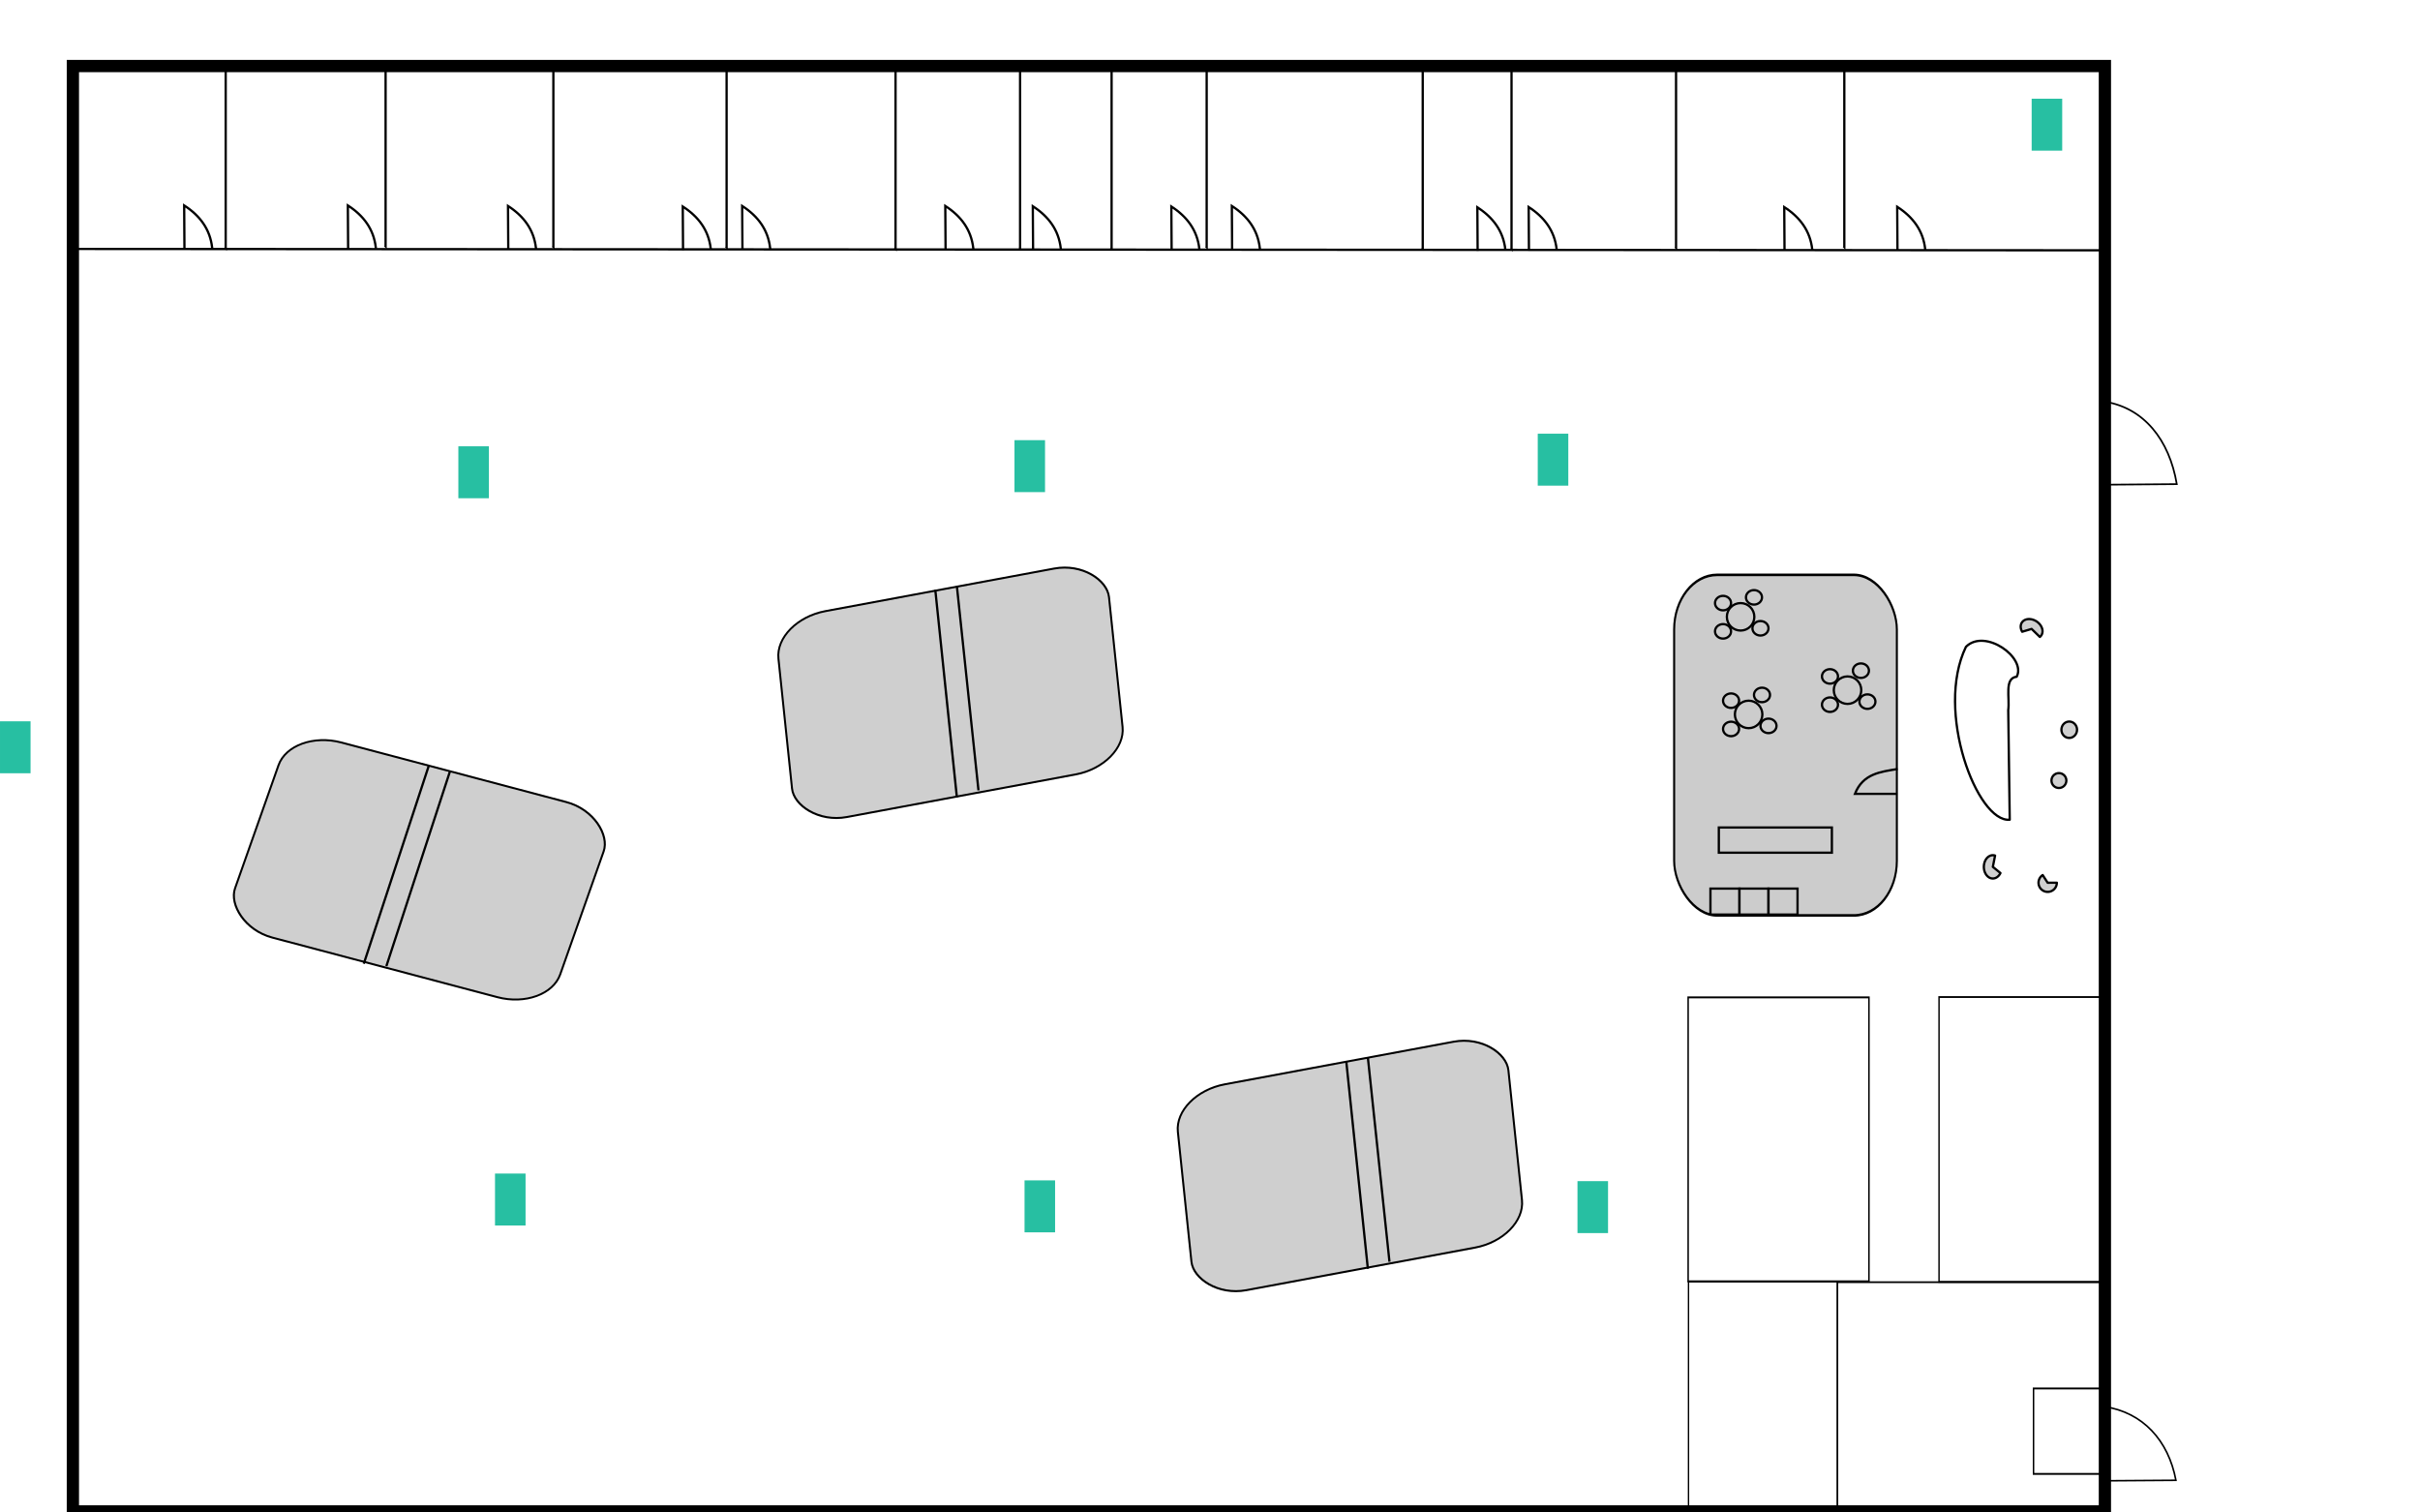 <?xml version="1.0" encoding="UTF-8" standalone="no"?>
<!-- Created with Inkscape (http://www.inkscape.org/) -->

<svg
   xmlns:dc="http://purl.org/dc/elements/1.1/"
   xmlns:cc="http://creativecommons.org/ns#"
   xmlns:rdf="http://www.w3.org/1999/02/22-rdf-syntax-ns#"
   xmlns:svg="http://www.w3.org/2000/svg"
   xmlns="http://www.w3.org/2000/svg"
   xmlns:sodipodi="http://sodipodi.sourceforge.net/DTD/sodipodi-0.dtd"
   xmlns:inkscape="http://www.inkscape.org/namespaces/inkscape"
   width="400"
   height="250"
   viewBox="0 0 105.833 66.146"
   version="1.1"
   id="svg4900"
   inkscape:version="0.92.1 15371"
   sodipodi:docname="office2.svg">
  <defs
     id="defs4894" />
  <sodipodi:namedview
     id="base"
     pagecolor="#ffffff"
     bordercolor="#666666"
     borderopacity="1.0"
     inkscape:pageopacity="0.0"
     inkscape:pageshadow="2"
     inkscape:zoom="0.98994949"
     inkscape:cx="136.24733"
     inkscape:cy="52.36297"
     inkscape:document-units="px"
     inkscape:current-layer="layer1"
     showgrid="false"
     inkscape:window-width="1920"
     inkscape:window-height="998"
     inkscape:window-x="0"
     inkscape:window-y="0"
     inkscape:window-maximized="1"
     units="px"
     fit-margin-top="0"
     fit-margin-left="0"
     fit-margin-right="0"
     fit-margin-bottom="0" />
  <g
     inkscape:label="Layer 1"
     inkscape:groupmode="layer"
     id="layer1"
     transform="translate(-6.014,-2.128)">
    <rect
       style="fill:none;stroke:#000000;stroke-width:0.536;stroke-opacity:1;stroke-miterlimit:4;stroke-dasharray:none"
       id="rect4485"
       width="88.866"
       height="63.212"
       x="9.201"
       y="5.016"
       inkscape:transform-center-x="0.71190597"
       inkscape:transform-center-y="-0.13368305" />
    <path
       style="fill:none;stroke:#000000;stroke-width:0.1;stroke-linecap:butt;stroke-linejoin:miter;stroke-miterlimit:4;stroke-dasharray:none;stroke-opacity:1"
       d="m 9.217,13.015 88.876,0.06 v 0"
       id="path4487"
       inkscape:connector-curvature="0"
       inkscape:transform-center-x="0.60687138"
       inkscape:transform-center-y="-23.710902" />
    <path
       style="fill:none;stroke:#000000;stroke-width:0.075px;stroke-linecap:butt;stroke-linejoin:miter;stroke-opacity:1"
       d="m 98.086,23.325 3.125,-0.025 v 0 c -0.328,-1.948 -1.441,-3.323 -3.132,-3.603 v 0"
       id="path4556"
       inkscape:connector-curvature="0"
       sodipodi:nodetypes="ccccc"
       inkscape:transform-center-x="-46.416516"
       inkscape:transform-center-y="-10.667019" />
    <rect
       id="rect5001-3"
       width="1.336"
       height="2.272"
       x="27.796"
       y="25.12"
       style="fill:none;stroke-width:0.265" />
    <rect
       id="rect5001-9"
       width="1.336"
       height="2.272"
       x="94.864"
       y="6.445"
       style="fill:#1abb9c;fill-opacity:0.941;stroke-width:0.265" />
    <path
       style="fill:none;stroke:#000000;stroke-width:0.071px;stroke-linecap:butt;stroke-linejoin:miter;stroke-opacity:1"
       d="m 98.039,66.888 3.134,-0.022 v 0 c -0.329,-1.743 -1.445,-2.974 -3.141,-3.224 l -0.004,0.205"
       id="path4556-1"
       inkscape:connector-curvature="0"
       sodipodi:nodetypes="ccccc"
       inkscape:transform-center-x="-46.550534"
       inkscape:transform-center-y="-9.5447694" />
    <g
       id="g5901"
       transform="matrix(0.622,0,0,0.791,37.126,14.275)">
      <rect
         inkscape:transform-center-y="30.373682"
         inkscape:transform-center-x="-70.108156"
         ry="0"
         y="55.534"
         x="79.164"
         height="12.651"
         width="18.776"
         id="rect4536"
         style="fill:none;stroke:#000000;stroke-width:0.096;stroke-miterlimit:4;stroke-dasharray:none;stroke-opacity:1" />
      <rect
         inkscape:transform-center-y="5.1381681"
         inkscape:transform-center-x="-3.4223754"
         ry="3.02"
         y="16.427"
         x="67.689"
         height="18.829"
         width="15.66"
         id="rect4577-3"
         style="fill:#cccccc;stroke:#000000;stroke-width:0.143;stroke-miterlimit:4;stroke-dasharray:none;stroke-opacity:1" />
      <rect
         style="fill:none;stroke:#000000;stroke-width:0.104;stroke-miterlimit:4;stroke-dasharray:none;stroke-opacity:1"
         y="61.41"
         x="92.958"
         height="4.724"
         width="4.938"
         id="rect5069" />
      <rect
         inkscape:transform-center-y="37.807946"
         inkscape:transform-center-x="-43.506766"
         ry="0"
         y="39.769"
         x="86.314"
         height="15.748"
         width="11.652"
         id="rect4536-2"
         style="fill:none;stroke:#000000;stroke-width:0.1;stroke-miterlimit:4;stroke-dasharray:none;stroke-opacity:1" />
      <rect
         rx="0"
         ry="1.247"
         y="55.499"
         x="68.699"
         height="12.697"
         width="10.475"
         id="rect5891"
         style="fill:none;stroke:#000000;stroke-width:0.096;stroke-miterlimit:4;stroke-dasharray:none;stroke-opacity:1" />
      <rect
         rx="0"
         ry="1.271"
         y="39.787"
         x="68.674"
         height="15.7"
         width="12.712"
         id="rect5893"
         style="fill:none;stroke:#000000;stroke-width:0.106;stroke-miterlimit:4;stroke-dasharray:none;stroke-opacity:1" />
    </g>
    <path
       style="fill:none;stroke:#000000;stroke-width:0.1;stroke-linecap:butt;stroke-linejoin:miter;stroke-miterlimit:4;stroke-dasharray:none;stroke-opacity:1"
       d="m 79.312,5.041 v 7.918 l -0.033,-0.033 v 0"
       id="path5903"
       inkscape:connector-curvature="0" />
    <path
       style="fill:none;stroke:#000000;stroke-width:0.1;stroke-linecap:butt;stroke-linejoin:miter;stroke-miterlimit:4;stroke-dasharray:none;stroke-opacity:1"
       d="m 72.117,5.049 v 7.965 l -0.033,-0.034 v 0"
       id="path5903-7"
       inkscape:connector-curvature="0" />
    <path
       style="fill:none;stroke:#000000;stroke-width:0.1;stroke-linecap:butt;stroke-linejoin:miter;stroke-miterlimit:4;stroke-dasharray:none;stroke-opacity:1"
       d="m 86.671,4.981 v 7.951 l -0.033,-0.034 v 0"
       id="path5903-0"
       inkscape:connector-curvature="0" />
    <path
       style="fill:none;stroke:#000000;stroke-width:0.1;stroke-linecap:butt;stroke-linejoin:miter;stroke-miterlimit:4;stroke-dasharray:none;stroke-opacity:1"
       d="M 68.234,5.057 V 12.975 l -0.033,-0.033 v 0"
       id="path5903-9"
       inkscape:connector-curvature="0" />
    <path
       style="fill:none;stroke:#000000;stroke-width:0.1;stroke-linecap:butt;stroke-linejoin:miter;stroke-miterlimit:4;stroke-dasharray:none;stroke-opacity:1"
       d="m 58.785,5.013 v 7.918 l -0.033,-0.033 v 0"
       id="path5903-3"
       inkscape:connector-curvature="0" />
    <path
       style="fill:none;stroke:#000000;stroke-width:0.1;stroke-linecap:butt;stroke-linejoin:miter;stroke-miterlimit:4;stroke-dasharray:none;stroke-opacity:1"
       d="m 54.627,5.057 v 7.918 l -0.033,-0.033 v 0"
       id="path5903-6"
       inkscape:connector-curvature="0" />
    <path
       style="fill:none;stroke:#000000;stroke-width:0.1;stroke-linecap:butt;stroke-linejoin:miter;stroke-miterlimit:4;stroke-dasharray:none;stroke-opacity:1"
       d="m 50.625,5.051 v 7.919 l -0.033,-0.033 v 0"
       id="path5903-06"
       inkscape:connector-curvature="0" />
    <path
       style="fill:none;stroke:#000000;stroke-width:0.101;stroke-linecap:butt;stroke-linejoin:miter;stroke-miterlimit:4;stroke-dasharray:none;stroke-opacity:1"
       d="m 45.178,4.975 v 8.028 l -0.033,-0.034 v 0"
       id="path5903-2"
       inkscape:connector-curvature="0" />
    <path
       style="fill:none;stroke:#000000;stroke-width:0.1;stroke-linecap:butt;stroke-linejoin:miter;stroke-miterlimit:4;stroke-dasharray:none;stroke-opacity:1"
       d="m 37.79,5.018 v 7.918 l -0.033,-0.033 v 0"
       id="path5903-61"
       inkscape:connector-curvature="0" />
    <path
       style="fill:none;stroke:#000000;stroke-width:0.1;stroke-linecap:butt;stroke-linejoin:miter;stroke-miterlimit:4;stroke-dasharray:none;stroke-opacity:1"
       d="m 30.214,5.002 v 7.918 l -0.033,-0.033 v 0"
       id="path5903-61-8"
       inkscape:connector-curvature="0" />
    <path
       style="fill:none;stroke:#000000;stroke-width:0.1;stroke-linecap:butt;stroke-linejoin:miter;stroke-miterlimit:4;stroke-dasharray:none;stroke-opacity:1"
       d="m 22.877,4.98 v 7.918 l -0.033,-0.033 v 0"
       id="path5903-61-7"
       inkscape:connector-curvature="0" />
    <path
       style="fill:none;stroke:#000000;stroke-width:0.1;stroke-linecap:butt;stroke-linejoin:miter;stroke-miterlimit:4;stroke-dasharray:none;stroke-opacity:1"
       d="m 15.884,5.052 v 7.918 l -0.033,-0.033 v 0"
       id="path5903-61-9"
       inkscape:connector-curvature="0" />
    <rect
       style="fill:#cccccc;fill-opacity:0.941;stroke:#000000;stroke-width:0.087;stroke-miterlimit:4;stroke-dasharray:none;stroke-opacity:1"
       id="rect5991"
       width="14.706"
       height="9.049"
       x="52.018"
       y="59.781"
       ry="1.671"
       rx="2.264"
       transform="matrix(0.983,-0.183,0.104,0.995,0,0)"
       inkscape:transform-center-x="4.3989591"
       inkscape:transform-center-y="-11.492588" />
    <rect
       style="fill:#cccccc;fill-opacity:0.941;stroke:#000000;stroke-width:0.087;stroke-miterlimit:4;stroke-dasharray:none;stroke-opacity:1"
       id="rect5991-0"
       width="14.706"
       height="9.049"
       x="36.746"
       y="36.175"
       ry="1.671"
       rx="2.264"
       transform="matrix(0.983,-0.183,0.104,0.995,0,0)"
       inkscape:transform-center-x="4.3989591"
       inkscape:transform-center-y="-11.492588" />
    <rect
       style="fill:#cccccc;fill-opacity:0.941;stroke:#000000;stroke-width:0.087;stroke-miterlimit:4;stroke-dasharray:none;stroke-opacity:1"
       id="rect5991-2"
       width="14.706"
       height="9.049"
       x="29.093"
       y="28.178"
       ry="1.671"
       rx="2.264"
       transform="matrix(0.967,0.256,-0.333,0.943,0,0)"
       inkscape:transform-center-x="-0.958355"
       inkscape:transform-center-y="-12.268332" />
    <rect
       id="rect5001-9-3"
       width="1.336"
       height="2.272"
       x="26.059"
       y="21.646"
       style="fill:#1abb9c;fill-opacity:0.941;stroke-width:0.265" />
    <rect
       id="rect5001-9-7"
       width="1.336"
       height="2.272"
       x="50.38"
       y="21.378"
       style="fill:#1abb9c;fill-opacity:0.941;stroke-width:0.265" />
    <rect
       id="rect5001-9-5"
       width="1.336"
       height="2.272"
       x="73.264"
       y="21.095"
       style="fill:#1abb9c;fill-opacity:0.941;stroke-width:0.265" />
    <rect
       id="rect5001-9-9"
       width="1.336"
       height="2.272"
       x="27.662"
       y="53.451"
       style="fill:#1abb9c;fill-opacity:0.941;stroke-width:0.265" />
    <rect
       id="rect5001-9-2"
       width="1.336"
       height="2.272"
       x="50.82"
       y="53.75"
       style="fill:#1abb9c;fill-opacity:0.941;stroke-width:0.265" />
    <rect
       id="rect5001-9-28"
       width="1.336"
       height="2.272"
       x="75.002"
       y="53.783"
       style="fill:#1abb9c;fill-opacity:0.941;stroke-width:0.265" />
    <rect
       id="rect5001-9-97"
       width="1.336"
       height="2.272"
       x="6.014"
       y="33.673"
       style="fill:#1abb9c;fill-opacity:0.941;stroke-width:0.265" />
    <path
       style="fill:none;stroke:#000000;stroke-width:0.1;stroke-linecap:butt;stroke-linejoin:miter;stroke-miterlimit:4;stroke-dasharray:none;stroke-opacity:1"
       d="m 88.996,13.075 -0.012,-1.902 c 0.689,0.444 1.132,1.037 1.223,1.843 l 0.006,0.041"
       id="path6088"
       inkscape:connector-curvature="0"
       sodipodi:nodetypes="cccc" />
    <path
       style="fill:none;stroke:#000000;stroke-width:0.1;stroke-linecap:butt;stroke-linejoin:miter;stroke-miterlimit:4;stroke-dasharray:none;stroke-opacity:1"
       d="m 84.056,13.087 -0.012,-1.902 c 0.689,0.444 1.132,1.037 1.223,1.843 l 0.006,0.041"
       id="path6088-6"
       inkscape:connector-curvature="0"
       sodipodi:nodetypes="cccc" />
    <path
       style="fill:none;stroke:#000000;stroke-width:0.1;stroke-linecap:butt;stroke-linejoin:miter;stroke-miterlimit:4;stroke-dasharray:none;stroke-opacity:1"
       d="m 72.879,13.085 -0.012,-1.902 c 0.689,0.444 1.132,1.037 1.223,1.843 l 0.006,0.041"
       id="path6088-1"
       inkscape:connector-curvature="0"
       sodipodi:nodetypes="cccc" />
    <path
       style="fill:none;stroke:#000000;stroke-width:0.1;stroke-linecap:butt;stroke-linejoin:miter;stroke-miterlimit:4;stroke-dasharray:none;stroke-opacity:1"
       d="m 70.635,13.097 -0.012,-1.902 c 0.689,0.444 1.132,1.037 1.223,1.843 l 0.006,0.041"
       id="path6088-2"
       inkscape:connector-curvature="0"
       sodipodi:nodetypes="cccc" />
    <path
       style="fill:none;stroke:#000000;stroke-width:0.1;stroke-linecap:butt;stroke-linejoin:miter;stroke-miterlimit:4;stroke-dasharray:none;stroke-opacity:1"
       d="m 59.898,13.038 -0.012,-1.902 c 0.689,0.444 1.132,1.037 1.223,1.843 l 0.006,0.041"
       id="path6088-9"
       inkscape:connector-curvature="0"
       sodipodi:nodetypes="cccc" />
    <path
       style="fill:none;stroke:#000000;stroke-width:0.1;stroke-linecap:butt;stroke-linejoin:miter;stroke-miterlimit:4;stroke-dasharray:none;stroke-opacity:1"
       d="m 57.252,13.062 -0.012,-1.902 c 0.689,0.444 1.132,1.037 1.223,1.843 l 0.006,0.041"
       id="path6088-3"
       inkscape:connector-curvature="0"
       sodipodi:nodetypes="cccc" />
    <path
       style="fill:none;stroke:#000000;stroke-width:0.1;stroke-linecap:butt;stroke-linejoin:miter;stroke-miterlimit:4;stroke-dasharray:none;stroke-opacity:1"
       d="m 51.193,13.05 -0.012,-1.902 c 0.689,0.444 1.132,1.037 1.223,1.843 l 0.006,0.041"
       id="path6088-19"
       inkscape:connector-curvature="0"
       sodipodi:nodetypes="cccc" />
    <path
       style="fill:none;stroke:#000000;stroke-width:0.1;stroke-linecap:butt;stroke-linejoin:miter;stroke-miterlimit:4;stroke-dasharray:none;stroke-opacity:1"
       d="m 47.366,13.038 -0.012,-1.902 c 0.689,0.444 1.132,1.037 1.223,1.843 l 0.006,0.041"
       id="path6088-4"
       inkscape:connector-curvature="0"
       sodipodi:nodetypes="cccc" />
    <path
       style="fill:none;stroke:#000000;stroke-width:0.1;stroke-linecap:butt;stroke-linejoin:miter;stroke-miterlimit:4;stroke-dasharray:none;stroke-opacity:1"
       d="m 38.483,13.038 -0.012,-1.902 c 0.689,0.444 1.132,1.037 1.223,1.843 l 0.006,0.041"
       id="path6088-7"
       inkscape:connector-curvature="0"
       sodipodi:nodetypes="cccc" />
    <path
       style="fill:none;stroke:#000000;stroke-width:0.1;stroke-linecap:butt;stroke-linejoin:miter;stroke-miterlimit:4;stroke-dasharray:none;stroke-opacity:1"
       d="m 35.885,13.062 -0.012,-1.902 c 0.689,0.444 1.132,1.037 1.223,1.843 l 0.006,0.041"
       id="path6088-8"
       inkscape:connector-curvature="0"
       sodipodi:nodetypes="cccc" />
    <path
       style="fill:none;stroke:#000000;stroke-width:0.1;stroke-linecap:butt;stroke-linejoin:miter;stroke-miterlimit:4;stroke-dasharray:none;stroke-opacity:1"
       d="m 28.242,13.038 -0.012,-1.902 c 0.689,0.444 1.132,1.037 1.223,1.843 l 0.006,0.041"
       id="path6088-45"
       inkscape:connector-curvature="0"
       sodipodi:nodetypes="cccc" />
    <path
       style="fill:none;stroke:#000000;stroke-width:0.1;stroke-linecap:butt;stroke-linejoin:miter;stroke-miterlimit:4;stroke-dasharray:none;stroke-opacity:1"
       d="m 21.238,13.015 -0.012,-1.902 c 0.689,0.444 1.132,1.037 1.223,1.843 l 0.006,0.041"
       id="path6088-0"
       inkscape:connector-curvature="0"
       sodipodi:nodetypes="cccc" />
    <path
       style="fill:none;stroke:#000000;stroke-width:0.1;stroke-linecap:butt;stroke-linejoin:miter;stroke-miterlimit:4;stroke-dasharray:none;stroke-opacity:1"
       d="m 14.08,13.015 -0.012,-1.902 c 0.689,0.444 1.132,1.037 1.223,1.843 l 0.006,0.041"
       id="path6088-36"
       inkscape:connector-curvature="0"
       sodipodi:nodetypes="cccc" />
    <path
       style="fill:none;stroke:#000000;stroke-width:0.1;stroke-linecap:butt;stroke-linejoin:miter;stroke-miterlimit:4;stroke-dasharray:none;stroke-opacity:1"
       d="m 46.917,27.928 0.944,9.072 v 0"
       id="path6171"
       inkscape:connector-curvature="0" />
    <path
       style="fill:none;stroke:#000000;stroke-width:0.099;stroke-linecap:butt;stroke-linejoin:miter;stroke-miterlimit:4;stroke-dasharray:none;stroke-opacity:1"
       d="m 47.861,27.763 0.944,8.93 v 0"
       id="path6171-1"
       inkscape:connector-curvature="0" />
    <path
       style="fill:none;stroke:#000000;stroke-width:0.1;stroke-linecap:butt;stroke-linejoin:miter;stroke-miterlimit:4;stroke-dasharray:none;stroke-opacity:1"
       d="m 64.89,48.545 0.944,9.072 v 0"
       id="path6171-0"
       inkscape:connector-curvature="0" />
    <path
       style="fill:none;stroke:#000000;stroke-width:0.099;stroke-linecap:butt;stroke-linejoin:miter;stroke-miterlimit:4;stroke-dasharray:none;stroke-opacity:1"
       d="m 65.835,48.379 0.944,8.93 v 0"
       id="path6171-1-6"
       inkscape:connector-curvature="0" />
    <path
       style="fill:none;stroke:#000000;stroke-width:0.1;stroke-linecap:butt;stroke-linejoin:miter;stroke-miterlimit:4;stroke-dasharray:none;stroke-opacity:1"
       d="m 24.768,35.609 -2.845,8.666 v 0"
       id="path6171-3"
       inkscape:connector-curvature="0" />
    <path
       style="fill:none;stroke:#000000;stroke-width:0.099;stroke-linecap:butt;stroke-linejoin:miter;stroke-miterlimit:4;stroke-dasharray:none;stroke-opacity:1"
       d="m 25.698,35.844 -2.787,8.536 v 0"
       id="path6171-1-2"
       inkscape:connector-curvature="0" />
    <rect
       style="fill:#cccccc;fill-opacity:0.941;stroke:#000000;stroke-width:0.1;stroke-miterlimit:4;stroke-dasharray:none;stroke-opacity:1"
       id="rect6214"
       width="4.944"
       height="1.102"
       x="81.183"
       y="38.317"
       ry="0" />
    <circle
       style="fill:#cccccc;fill-opacity:0.941;stroke:#000000;stroke-width:0.1;stroke-miterlimit:4;stroke-dasharray:none;stroke-opacity:1"
       id="path6216"
       cx="82.486"
       cy="33.372"
       r="0.601" />
    <ellipse
       style="fill:#cccccc;fill-opacity:0.941;stroke:#000000;stroke-width:0.1;stroke-miterlimit:4;stroke-dasharray:none;stroke-opacity:1"
       id="path6218"
       cx="83.071"
       cy="32.52"
       rx="0.351"
       ry="0.317" />
    <ellipse
       style="fill:#cccccc;fill-opacity:0.941;stroke:#000000;stroke-width:0.1;stroke-miterlimit:4;stroke-dasharray:none;stroke-opacity:1"
       id="path6218-0"
       cx="83.355"
       cy="33.873"
       rx="0.351"
       ry="0.317" />
    <ellipse
       style="fill:#cccccc;fill-opacity:0.941;stroke:#000000;stroke-width:0.1;stroke-miterlimit:4;stroke-dasharray:none;stroke-opacity:1"
       id="path6218-6"
       cx="81.718"
       cy="34.007"
       rx="0.351"
       ry="0.317" />
    <ellipse
       style="fill:#cccccc;fill-opacity:0.941;stroke:#000000;stroke-width:0.1;stroke-miterlimit:4;stroke-dasharray:none;stroke-opacity:1"
       id="path6218-1"
       cx="81.718"
       cy="32.771"
       rx="0.351"
       ry="0.317" />
    <rect
       style="fill:#cccccc;fill-opacity:0.941;stroke:#000000;stroke-width:0.1;stroke-miterlimit:4;stroke-dasharray:none;stroke-opacity:1"
       id="rect6247"
       width="1.27"
       height="1.136"
       x="80.816"
       y="40.989" />
    <rect
       style="fill:#cccccc;fill-opacity:0.941;stroke:#000000;stroke-width:0.1;stroke-miterlimit:4;stroke-dasharray:none;stroke-opacity:1"
       id="rect6247-5"
       width="1.27"
       height="1.136"
       x="82.085"
       y="40.989"
       inkscape:transform-center-x="0.066817382"
       inkscape:transform-center-y="-0.23386084" />
    <rect
       style="fill:#cccccc;fill-opacity:0.941;stroke:#000000;stroke-width:0.1;stroke-miterlimit:4;stroke-dasharray:none;stroke-opacity:1"
       id="rect6247-54"
       width="1.27"
       height="1.136"
       x="83.355"
       y="40.989" />
    <circle
       style="fill:#cccccc;fill-opacity:0.941;stroke:#000000;stroke-width:0.1;stroke-miterlimit:4;stroke-dasharray:none;stroke-opacity:1"
       id="path6216-7"
       cx="86.812"
       cy="32.311"
       r="0.601" />
    <ellipse
       style="fill:#cccccc;fill-opacity:0.941;stroke:#000000;stroke-width:0.1;stroke-miterlimit:4;stroke-dasharray:none;stroke-opacity:1"
       id="path6218-65"
       cx="87.397"
       cy="31.459"
       rx="0.351"
       ry="0.317" />
    <ellipse
       style="fill:#cccccc;fill-opacity:0.941;stroke:#000000;stroke-width:0.1;stroke-miterlimit:4;stroke-dasharray:none;stroke-opacity:1"
       id="path6218-0-6"
       cx="87.681"
       cy="32.812"
       rx="0.351"
       ry="0.317" />
    <ellipse
       style="fill:#cccccc;fill-opacity:0.941;stroke:#000000;stroke-width:0.1;stroke-miterlimit:4;stroke-dasharray:none;stroke-opacity:1"
       id="path6218-6-9"
       cx="86.044"
       cy="32.946"
       rx="0.351"
       ry="0.317" />
    <ellipse
       style="fill:#cccccc;fill-opacity:0.941;stroke:#000000;stroke-width:0.1;stroke-miterlimit:4;stroke-dasharray:none;stroke-opacity:1"
       id="path6218-1-3"
       cx="86.044"
       cy="31.71"
       rx="0.351"
       ry="0.317" />
    <circle
       style="fill:#cccccc;fill-opacity:0.941;stroke:#000000;stroke-width:0.1;stroke-miterlimit:4;stroke-dasharray:none;stroke-opacity:1"
       id="path6216-74"
       cx="82.135"
       cy="29.104"
       r="0.601" />
    <ellipse
       style="fill:#cccccc;fill-opacity:0.941;stroke:#000000;stroke-width:0.1;stroke-miterlimit:4;stroke-dasharray:none;stroke-opacity:1"
       id="path6218-5"
       cx="82.72"
       cy="28.252"
       rx="0.351"
       ry="0.317" />
    <ellipse
       style="fill:#cccccc;fill-opacity:0.941;stroke:#000000;stroke-width:0.1;stroke-miterlimit:4;stroke-dasharray:none;stroke-opacity:1"
       id="path6218-0-2"
       cx="83.004"
       cy="29.605"
       rx="0.351"
       ry="0.317" />
    <ellipse
       style="fill:#cccccc;fill-opacity:0.941;stroke:#000000;stroke-width:0.1;stroke-miterlimit:4;stroke-dasharray:none;stroke-opacity:1"
       id="path6218-6-5"
       cx="81.367"
       cy="29.739"
       rx="0.351"
       ry="0.317" />
    <ellipse
       style="fill:#cccccc;fill-opacity:0.941;stroke:#000000;stroke-width:0.1;stroke-miterlimit:4;stroke-dasharray:none;stroke-opacity:1"
       id="path6218-1-4"
       cx="81.367"
       cy="28.503"
       rx="0.351"
       ry="0.317" />
    <path
       style="fill:none;stroke:#000000;stroke-width:0.1;stroke-linecap:butt;stroke-linejoin:miter;stroke-miterlimit:4;stroke-dasharray:none;stroke-opacity:1"
       d="m 88.99,36.846 h -1.854 v 0 c 0.349,-0.887 1.12,-0.963 1.866,-1.087 v 0 0 0"
       id="path6315"
       inkscape:connector-curvature="0"
       sodipodi:nodetypes="ccccccc" />
    <path
       style="fill:none;stroke:#000000;stroke-width:0.1;stroke-linecap:round;stroke-linejoin:round;stroke-miterlimit:4;stroke-dasharray:none;stroke-opacity:1"
       d="m 91.99,30.416 c -1.365,2.818 0.495,7.697 1.915,7.561 l -0.065,-4.796 c 0.075,-0.534 -0.182,-1.4 0.369,-1.457 0.433,-0.832 -1.388,-2.136 -2.219,-1.308 z"
       id="path6319"
       inkscape:connector-curvature="0"
       sodipodi:nodetypes="ccccc" />
    <circle
       style="fill:#cccccc;fill-opacity:0.941;stroke:#000000;stroke-width:0.1;stroke-linecap:round;stroke-linejoin:round;stroke-miterlimit:4;stroke-dasharray:none;stroke-opacity:1"
       id="path6321"
       cx="96.056"
       cy="36.264"
       r="0.326" />
    <ellipse
       style="fill:#cccccc;fill-opacity:0.941;stroke:#000000;stroke-width:0.1;stroke-linecap:round;stroke-linejoin:round;stroke-miterlimit:4;stroke-dasharray:none;stroke-opacity:1"
       id="path6323"
       cx="96.507"
       cy="34.042"
       rx="0.342"
       ry="0.359" />
    <path
       style="fill:#cccccc;fill-opacity:0.941;stroke:#000000;stroke-width:0.1;stroke-linecap:round;stroke-linejoin:round;stroke-miterlimit:4;stroke-dasharray:none;stroke-opacity:1"
       id="path6325"
       sodipodi:type="arc"
       sodipodi:cx="93.166603"
       sodipodi:cy="40.038773"
       sodipodi:rx="0.39255211"
       sodipodi:ry="0.5094825"
       sodipodi:start="0.55992196"
       sodipodi:end="4.9626702"
       d="m 93.499,40.309 a 0.393,0.509 0 0 1 -0.506,0.187 0.393,0.509 0 0 1 -0.195,-0.634 0.393,0.509 0 0 1 0.466,-0.317 l -0.097,0.494 z" />
    <path
       style="fill:#cccccc;fill-opacity:0.941;stroke:#000000;stroke-width:0.1;stroke-linecap:round;stroke-linejoin:round;stroke-miterlimit:4;stroke-dasharray:none;stroke-opacity:1"
       id="path6327"
       sodipodi:type="arc"
       sodipodi:cx="95.563683"
       sodipodi:cy="40.732006"
       sodipodi:rx="0.4009043"
       sodipodi:ry="0.4009043"
       sodipodi:start="0"
       sodipodi:end="4.1360138"
       d="m 95.965,40.732 a 0.401,0.401 0 0 1 -0.324,0.394 0.401,0.401 0 0 1 -0.448,-0.243 0.401,0.401 0 0 1 0.153,-0.486 l 0.218,0.336 z" />
    <path
       style="fill:#cccccc;fill-opacity:0.941;stroke:#000000;stroke-width:0.1;stroke-linecap:round;stroke-linejoin:round;stroke-miterlimit:4;stroke-dasharray:none;stroke-opacity:1"
       id="path6325-7"
       sodipodi:type="arc"
       sodipodi:cx="-26.940388"
       sodipodi:cy="-95.661545"
       sodipodi:rx="0.39255211"
       sodipodi:ry="0.5094825"
       sodipodi:start="0.57845002"
       sodipodi:end="4.9626702"
       d="m -26.612,-95.383 a 0.393,0.509 0 0 1 -0.506,0.176 0.393,0.509 0 0 1 -0.19,-0.634 0.393,0.509 0 0 1 0.465,-0.314 l -0.097,0.494 z"
       transform="rotate(123.076)" />
  </g>
</svg>
